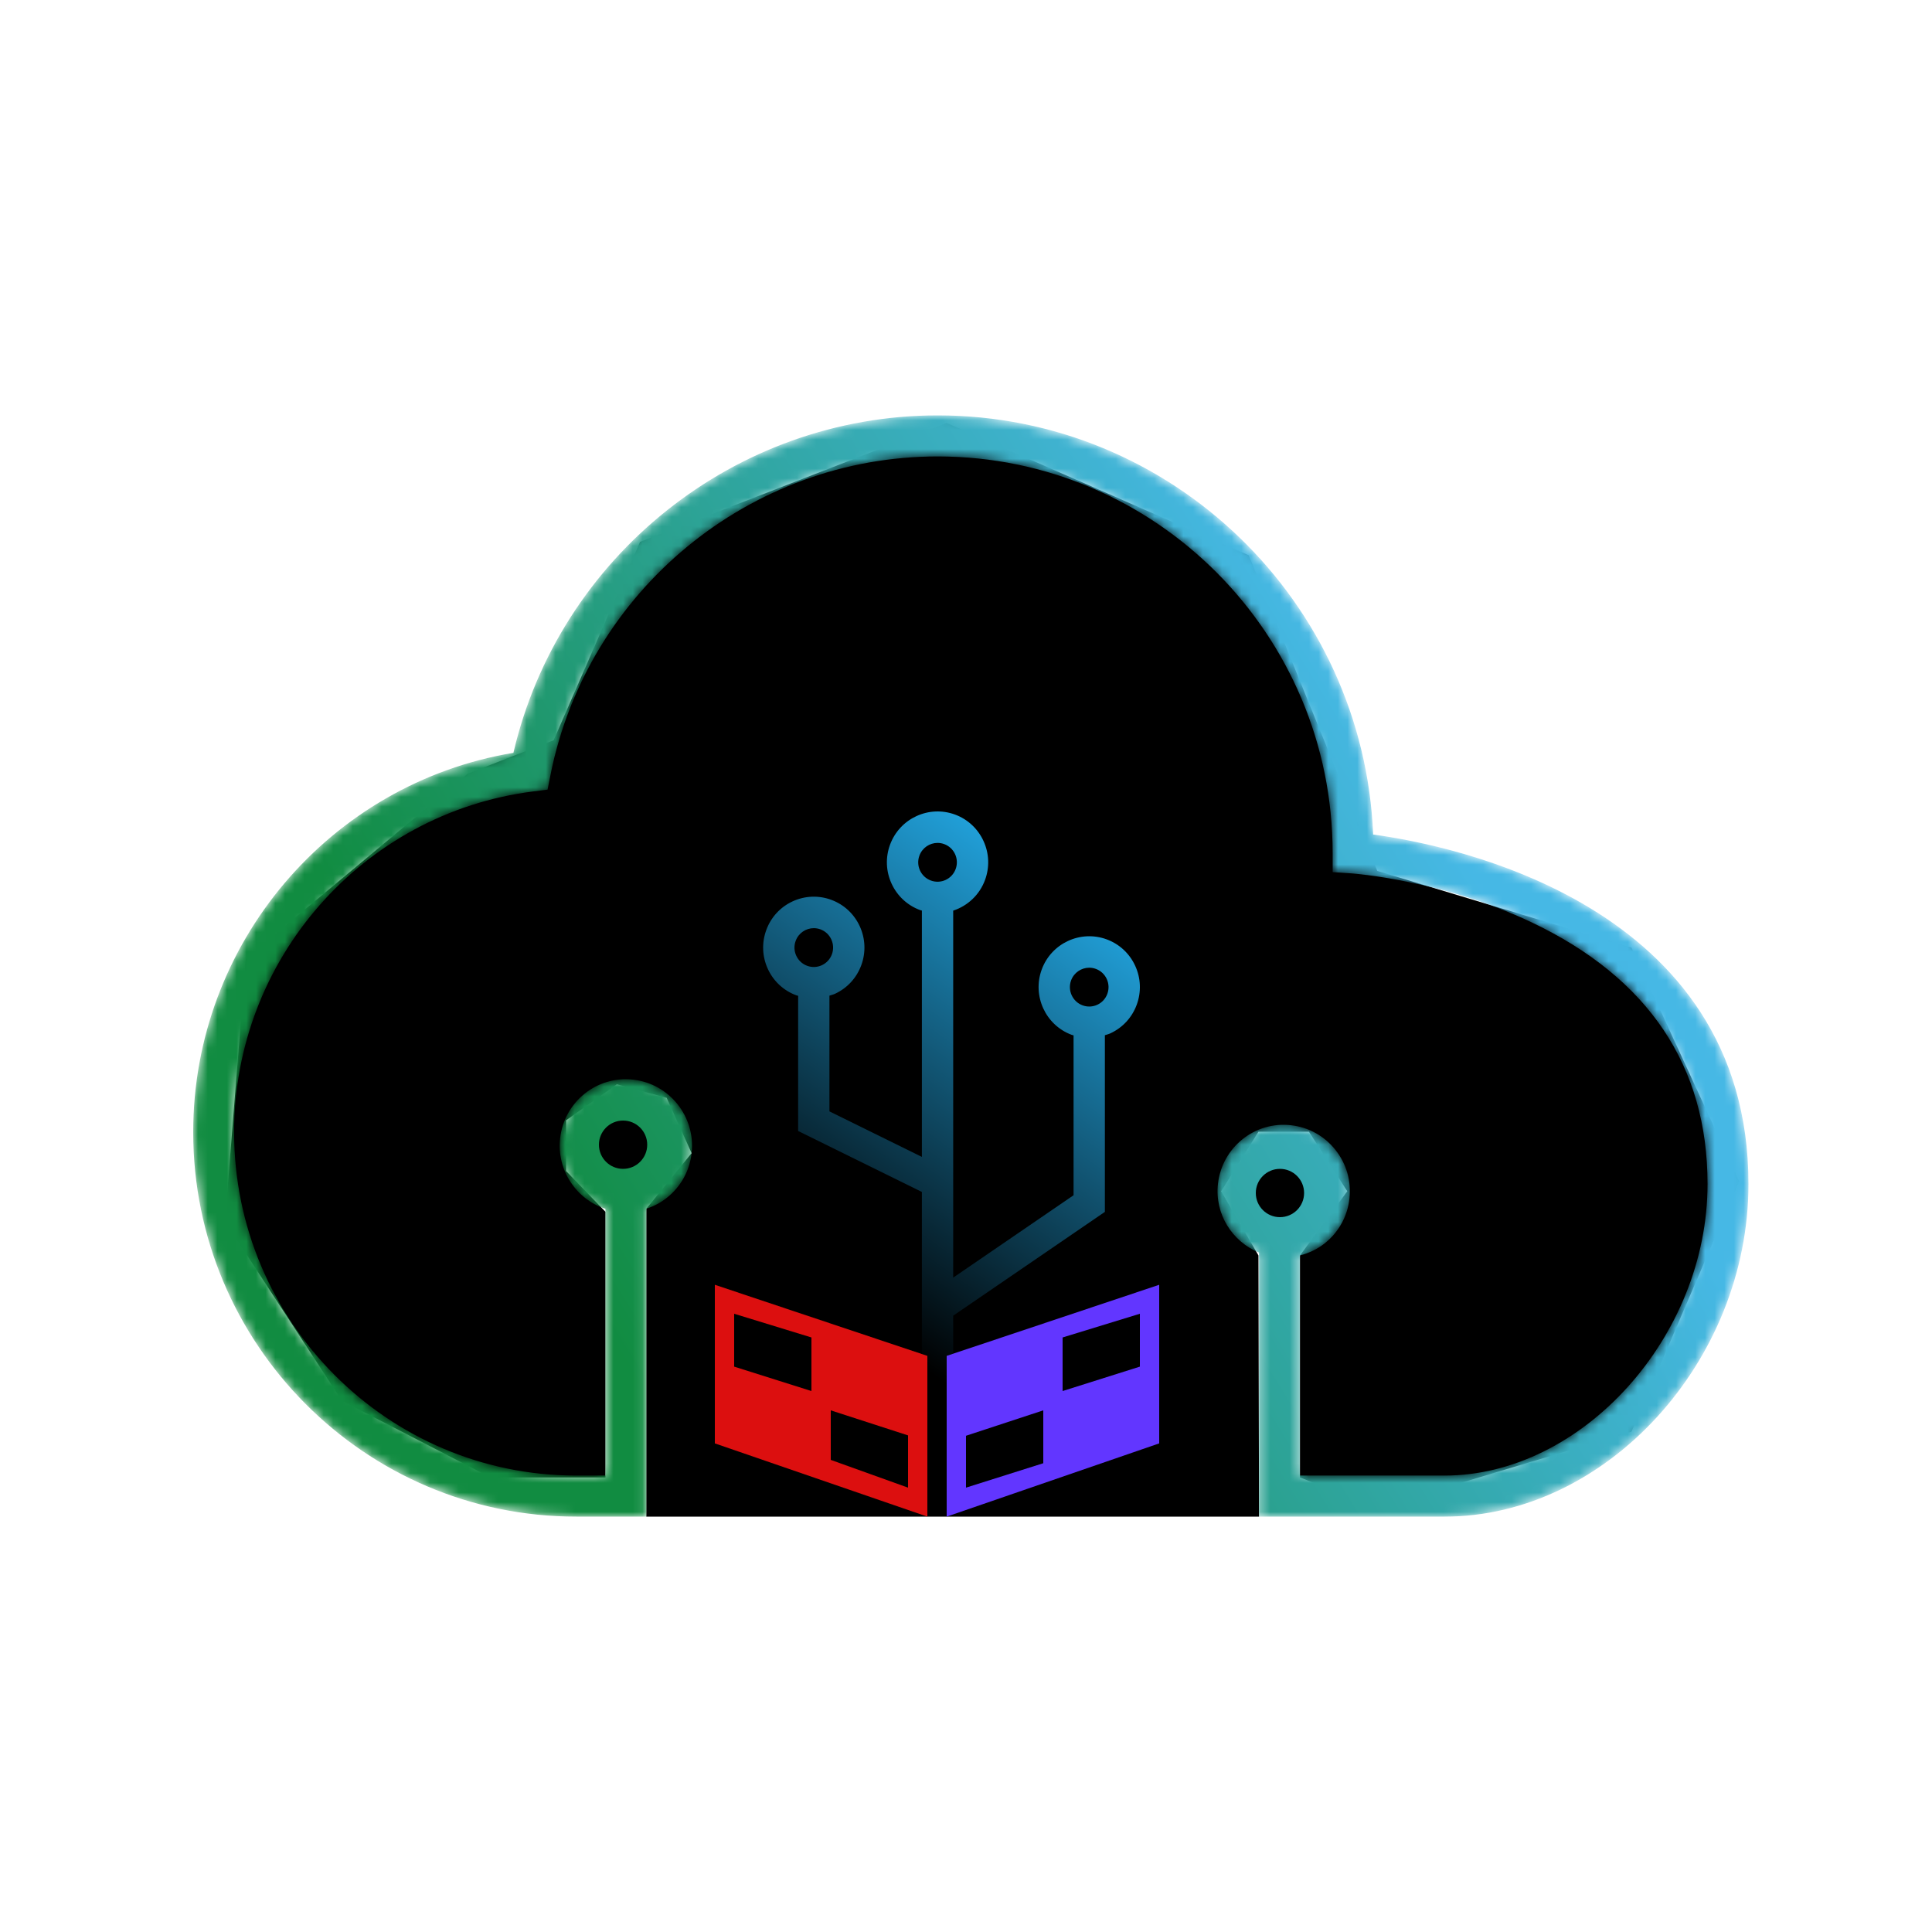 <?xml version="1.0" encoding="UTF-8"?>
<svg width="200px" height="200px" viewBox="0 0 200 200" version="1.1" xmlns="http://www.w3.org/2000/svg" xmlns:xlink="http://www.w3.org/1999/xlink">
    <!-- Generator: Sketch 55.1 (78136) - https://sketchapp.com -->
    <title>Artboard Copy 8</title>
    <desc>Created with Sketch.</desc>
    <defs>
        <path d="M77.073,0 C56.124,0 37.888,14.603 33.147,34.933 C14.147,38.082 0,54.697 0,74.196 C0,96.142 17.788,114 39.65,114 L46.908,114 L46.908,82.129 C47.677,81.877 48.405,81.497 49.056,80.976 C50.487,79.832 51.389,78.198 51.595,76.373 C52.02,72.606 49.314,69.195 45.562,68.767 C41.796,68.327 38.412,71.059 37.986,74.822 C37.613,78.122 39.643,81.148 42.673,82.136 L42.673,109.749 L39.65,109.749 C20.121,109.749 4.234,93.799 4.234,74.196 C4.234,56.327 17.535,41.168 35.172,38.933 L36.685,38.741 L36.983,37.239 C40.773,18.124 57.632,4.251 77.073,4.251 C99.616,4.251 117.954,22.663 117.954,45.293 L117.954,47.28 L119.928,47.414 C120.022,47.421 129.336,48.097 138.571,52.488 C150.644,58.229 156.764,67.341 156.764,79.572 C156.764,95.365 143.792,109.749 129.547,109.749 L114.566,109.749 L114.566,86.962 C115.496,86.724 116.38,86.314 117.152,85.696 C118.583,84.553 119.485,82.918 119.691,81.093 C119.899,79.268 119.385,77.472 118.244,76.036 C117.105,74.599 115.477,73.693 113.659,73.487 C109.892,73.043 106.509,75.778 106.083,79.543 C105.73,82.674 107.556,85.535 110.333,86.664 L110.333,114 L129.547,114 C146.303,114 161,97.912 161,79.572 C161,50.56 130.253,44.485 122.148,43.39 C121.154,19.293 101.316,0 77.073,0 Z" id="path-1"></path>
        <linearGradient x1="79.926%" y1="35.319%" x2="17.302%" y2="63.057%" id="linearGradient-3">
            <stop stop-color="#46B8E5" offset="0%"></stop>
            <stop stop-color="#118C41" offset="100%"></stop>
        </linearGradient>
        <linearGradient x1="72.833%" y1="10.447%" x2="35.634%" y2="91.281%" id="linearGradient-4">
            <stop stop-color="#21A0D9" offset="0%"></stop>
            <stop stop-color="#000000" offset="100%"></stop>
        </linearGradient>
    </defs>
    <g id="Artboard-Copy-8" stroke="none" stroke-width="1" fill="none" fill-rule="evenodd">
        <path d="M62.677,125.443 L62.677,152.943 L50.773,152.943 L35.39,145 L23.292,126.443 L25.445,99.248 L48.412,80.097 L57.313,76.628 L66.259,56.094 L98,43.784 L129.272,57.491 L142.572,90.157 L168.887,98.093 L180.039,122.297 L168.887,148.211 L142.572,156.1 L134.571,152.943 L134.571,129.962 L139.472,123.318 L135.501,117.156 L130.274,117.156 L126.411,123.318 L130.274,129.962 L130.333,157 L66.908,157 L66.908,125.129 L71.595,119.373 L69.013,113.647 L63.858,112.246 L58.6,115.974 L58.6,121.222 L62.677,125.443 Z" id="Path-4" fill="#000000"></path>
        <g id="Group" transform="translate(20, 43)">
            <g id="Group-9">
                <mask id="mask-2" fill="white">
                    <use xlink:href="#path-1"></use>
                </mask>
                <g id="Clip-8"></g>
                <path d="M77.073,0 C56.124,0 37.888,14.603 33.147,34.933 C14.147,38.082 0,54.697 0,74.196 C0,96.142 17.788,114 39.65,114 L46.908,114 L46.908,82.129 C47.677,81.877 48.405,81.497 49.056,80.976 C50.487,79.832 51.389,78.198 51.595,76.373 C52.02,72.606 49.314,69.195 45.562,68.767 C41.796,68.327 38.412,71.059 37.986,74.822 C37.613,78.122 39.643,81.148 42.673,82.136 L42.673,109.749 L39.65,109.749 C20.121,109.749 4.234,93.799 4.234,74.196 C4.234,56.327 17.535,41.168 35.172,38.933 L36.685,38.741 L36.983,37.239 C40.773,18.124 57.632,4.251 77.073,4.251 C99.616,4.251 117.954,22.663 117.954,45.293 L117.954,47.28 L119.928,47.414 C120.022,47.421 129.336,48.097 138.571,52.488 C150.644,58.229 156.764,67.341 156.764,79.572 C156.764,95.365 143.792,109.749 129.547,109.749 L114.566,109.749 L114.566,86.962 C115.496,86.724 116.38,86.314 117.152,85.696 C118.583,84.553 119.485,82.918 119.691,81.093 C119.899,79.268 119.385,77.472 118.244,76.036 C117.105,74.599 115.477,73.693 113.659,73.487 C109.892,73.043 106.509,75.778 106.083,79.543 C105.73,82.674 107.556,85.535 110.333,86.664 L110.333,114 L129.547,114 C146.303,114 161,97.912 161,79.572 C161,50.56 130.253,44.485 122.148,43.39 C121.154,19.293 101.316,0 77.073,0 Z" id="Fill-7" fill="url(#linearGradient-3)" mask="url(#mask-2)"></path>
            </g>
            <path d="M75.237,47.11 C75.014,46.623 74.992,46.076 75.176,45.575 C75.474,44.761 76.241,44.257 77.056,44.257 C77.285,44.257 77.518,44.297 77.745,44.381 C78.246,44.565 78.646,44.936 78.87,45.422 C79.093,45.911 79.115,46.457 78.93,46.96 C78.551,48.001 77.4,48.535 76.364,48.152 C75.863,47.968 75.463,47.597 75.237,47.11 Z M62.428,55.936 C62.204,55.448 62.181,54.903 62.368,54.399 C62.664,53.586 63.43,53.083 64.245,53.083 C64.474,53.083 64.706,53.123 64.934,53.207 C65.969,53.588 66.5,54.747 66.12,55.786 C65.936,56.29 65.566,56.692 65.083,56.917 C64.597,57.142 64.054,57.165 63.553,56.978 C63.052,56.794 62.652,56.423 62.428,55.936 Z M90.877,58.494 C91.176,57.681 91.943,57.177 92.759,57.177 C92.986,57.177 93.22,57.217 93.447,57.302 C94.481,57.683 95.013,58.84 94.632,59.881 C94.449,60.385 94.08,60.787 93.595,61.012 C93.11,61.236 92.568,61.258 92.065,61.072 C91.032,60.691 90.498,59.533 90.877,58.494 Z M94.377,82.453 L94.377,64.164 C94.57,64.101 94.768,64.055 94.955,63.967 C96.226,63.376 97.191,62.325 97.675,61.005 C98.159,59.685 98.101,58.252 97.514,56.977 C96.926,55.699 95.88,54.729 94.565,54.243 C91.851,53.243 88.834,54.643 87.837,57.369 C86.84,60.094 88.235,63.127 90.947,64.129 C91.008,64.152 91.073,64.16 91.135,64.181 L91.135,80.731 L78.674,89.259 L78.674,51.269 C80.148,50.784 81.398,49.657 81.973,48.084 C82.456,46.764 82.398,45.333 81.811,44.058 C81.223,42.78 80.177,41.808 78.863,41.323 C76.154,40.323 73.133,41.723 72.134,44.449 C71.651,45.769 71.709,47.2 72.297,48.477 C72.885,49.754 73.933,50.725 75.246,51.211 C75.307,51.234 75.371,51.241 75.433,51.262 L75.433,76.763 L65.863,72.05 L65.863,60.071 C66.057,60.006 66.255,59.962 66.443,59.874 C67.712,59.284 68.679,58.232 69.162,56.911 C69.646,55.59 69.587,54.159 69,52.882 C68.413,51.606 67.366,50.635 66.052,50.149 C64.741,49.666 63.317,49.723 62.044,50.312 C60.774,50.902 59.808,51.954 59.326,53.274 C58.841,54.595 58.899,56.025 59.486,57.303 C60.073,58.579 61.121,59.55 62.434,60.035 C62.496,60.058 62.56,60.066 62.623,60.087 L62.623,74.08 L75.433,80.391 L75.433,102 L78.674,102 L78.674,93.2 L94.377,82.453 L94.377,82.453 Z" id="Fill-4" fill="url(#linearGradient-4)"></path>
            <polygon id="Rectangle" fill="#DC0F0F" points="54 90 76 97.358 76 114 54 106.419"></polygon>
            <path d="M56,93 L64,95.453 C64,96.844 64,97.851 64,98.473 C64,99.096 64,99.938 64,101 L56,98.473 C56,97.613 56,96.848 56,96.176 C56,95.504 56,94.445 56,93 Z" id="Rectangle-Copy" fill="#000000"></path>
            <path d="M66,103 L74,105.592 C74,106.89 74,107.851 74,108.473 C74,109.096 74,109.938 74,111 L66,108.127 C66,107.498 66,106.848 66,106.176 C66,105.504 66,104.445 66,103 Z" id="Rectangle-Copy-2" fill="#000000"></path>
            <polygon id="Rectangle" fill="#6236FF" transform="translate(89, 102) scale(-1, 1) translate(-89, -102) " points="78 90 100 97.358 100 114 78 106.419"></polygon>
            <path d="M90,93 L98,95.453 C98,96.844 98,97.851 98,98.473 C98,99.096 98,99.938 98,101 L90,98.473 C90,97.613 90,96.848 90,96.176 C90,95.504 90,94.445 90,93 Z" id="Rectangle-Copy-3" fill="#000000" transform="translate(94, 97) scale(-1, 1) translate(-94, -97) "></path>
            <path d="M80,103 L88,105.63 C88,106.903 88,107.851 88,108.473 C88,109.096 88,109.938 88,111 L80,108.473 C80,107.613 80,106.848 80,106.176 C80,105.504 80,104.445 80,103 Z" id="Rectangle-Copy-4" fill="#000000" transform="translate(84, 107) scale(-1, 1) translate(-84, -107) "></path>
        </g>
        <circle id="Oval" fill="#000000" cx="64.5" cy="118.5" r="2.5"></circle>
        <circle id="Oval-Copy" fill="#000000" cx="132.5" cy="123.5" r="2.5"></circle>
    </g>
</svg>
